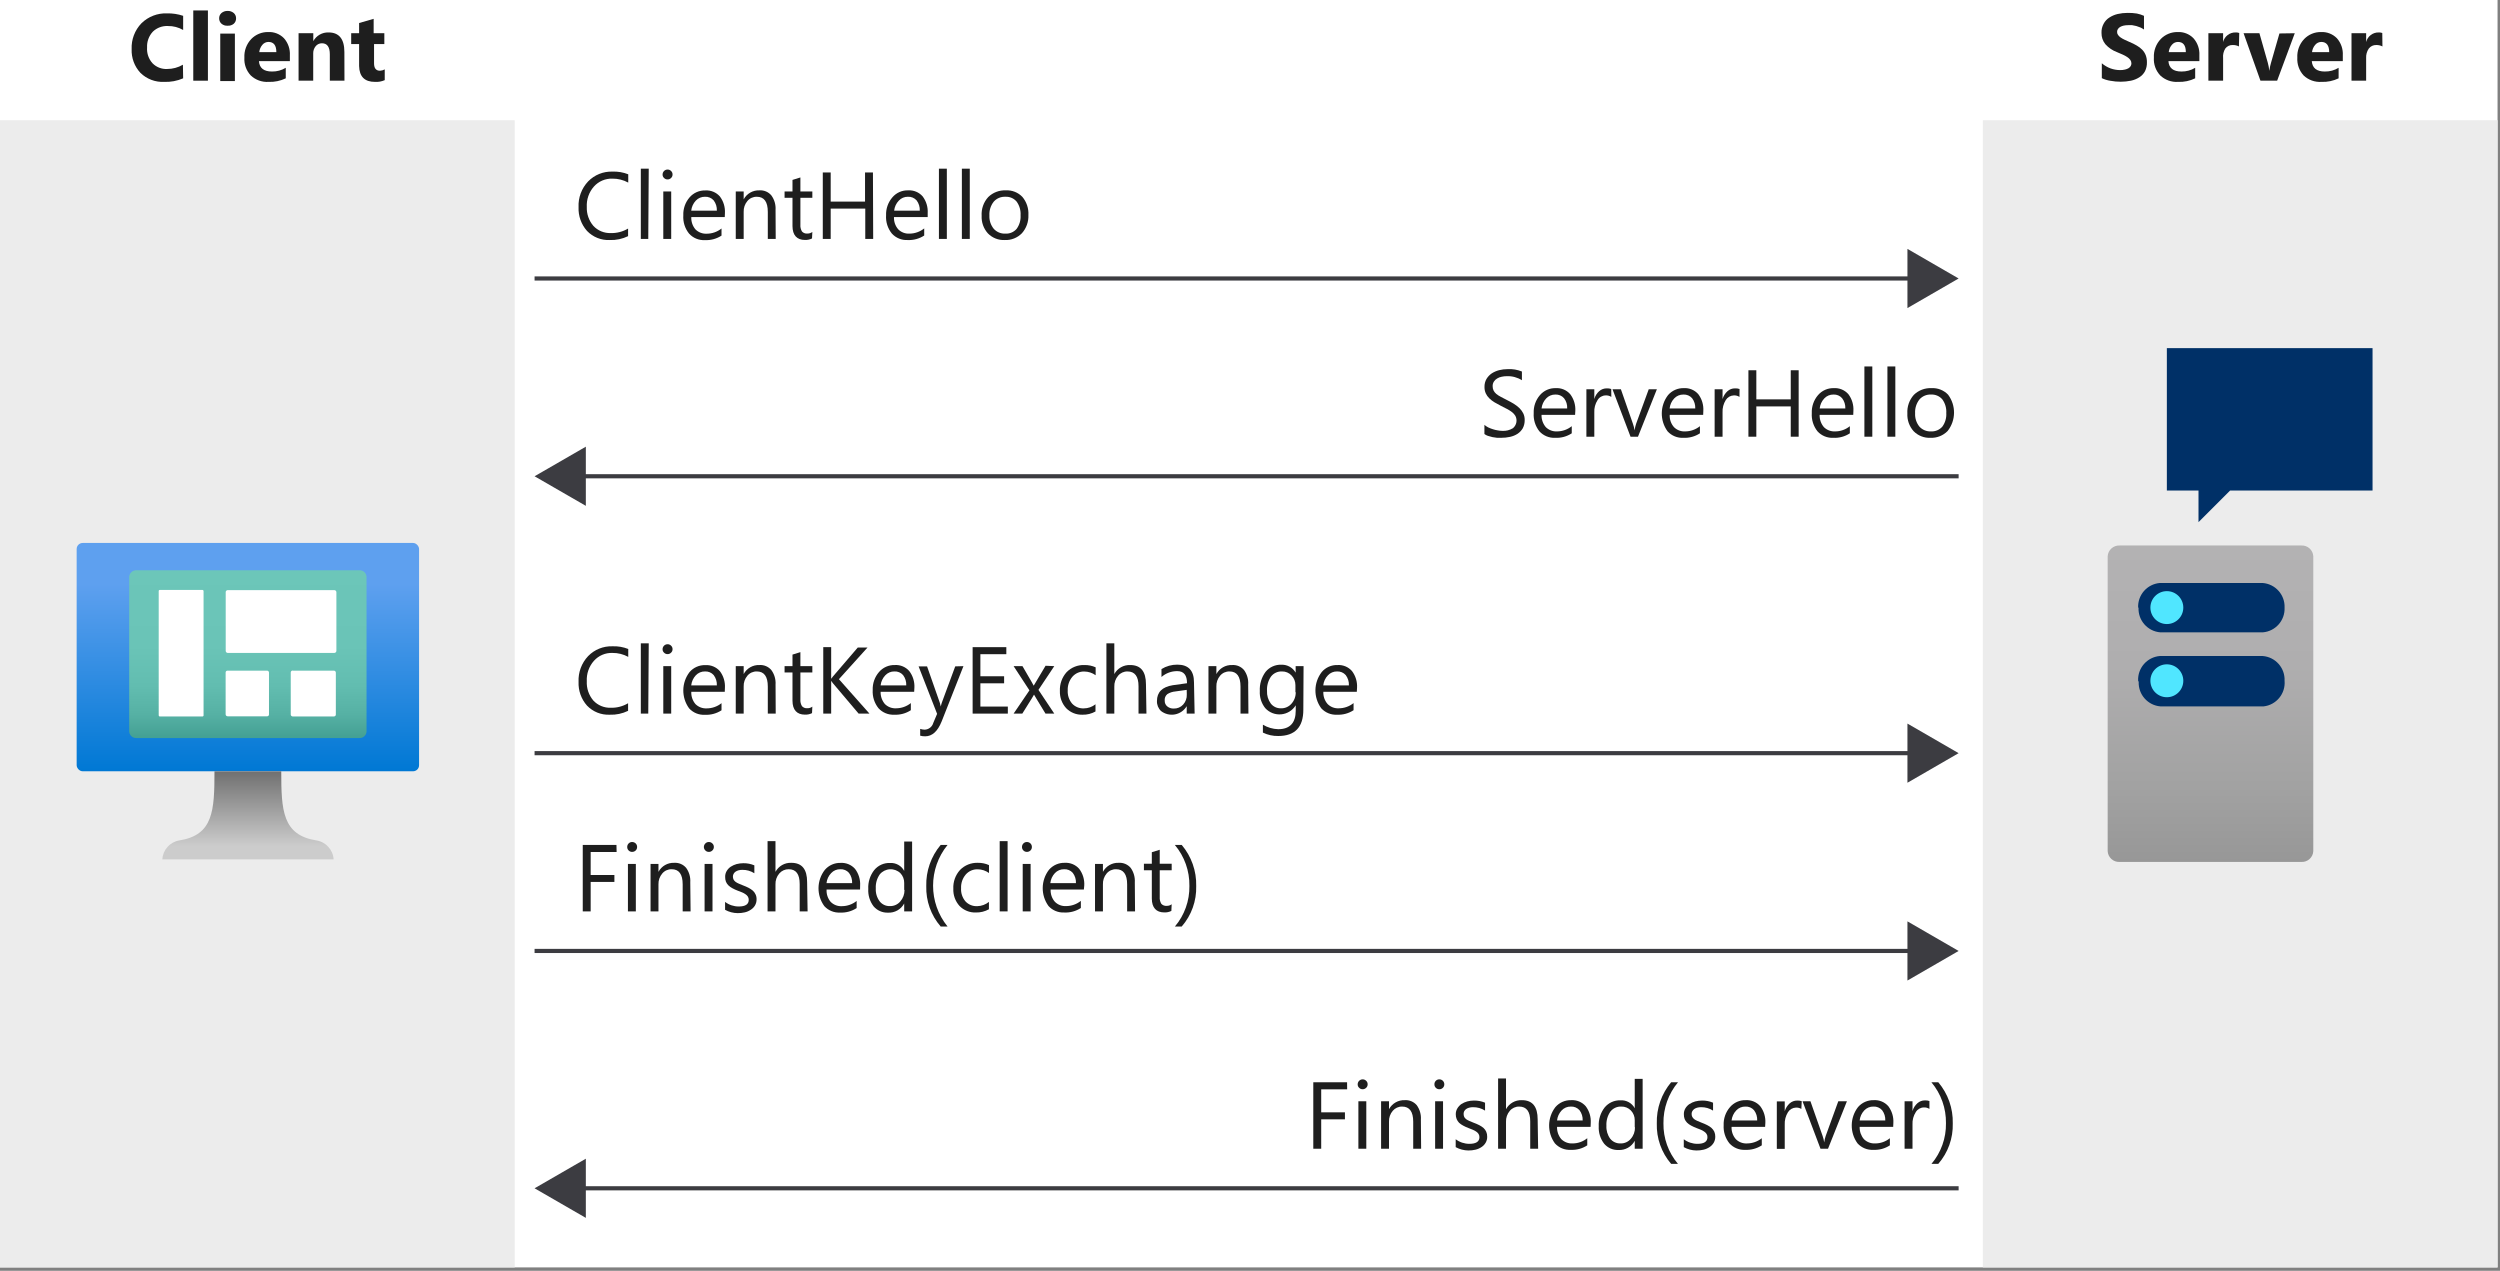<?xml version="1.0" encoding="UTF-8"?>
<svg width="600px" height="305px" viewBox="0 0 600 305" version="1.1" xmlns="http://www.w3.org/2000/svg" xmlns:xlink="http://www.w3.org/1999/xlink">
    <rect x="0" y="0" width="600" height="305" fill="#808080" stroke="none"/>
    <!-- Generator: Sketch 51.2 (57519) - http://www.bohemiancoding.com/sketch -->
    <title>3-tls-ssl</title>
    <desc>Created with Sketch.</desc>
    <defs>
        <linearGradient x1="50.058%" y1="0.002%" x2="50.058%" y2="99.997%" id="linearGradient-1">
            <stop stop-color="#B3B2B3" offset="0%"></stop>
            <stop stop-color="#AFAEAF" offset="38%"></stop>
            <stop stop-color="#A2A2A2" offset="76%"></stop>
            <stop stop-color="#979797" offset="100%"></stop>
        </linearGradient>
        <linearGradient x1="50%" y1="100%" x2="50%" y2="0%" id="linearGradient-2">
            <stop stop-color="#0078D4" offset="0%"></stop>
            <stop stop-color="#5EA0EF" offset="82%"></stop>
        </linearGradient>
        <linearGradient x1="49.977%" y1="100%" x2="49.977%" y2="-0.09%" id="linearGradient-3">
            <stop stop-color="#CCCCCC" offset="15%"></stop>
            <stop stop-color="#707070" offset="100%"></stop>
        </linearGradient>
        <linearGradient x1="50%" y1="-14.989%" x2="50%" y2="115.93%" id="linearGradient-4">
            <stop stop-color="#6CC6B9" offset="9%"></stop>
            <stop stop-color="#6AC4B7" offset="46%"></stop>
            <stop stop-color="#62BDB0" offset="64%"></stop>
            <stop stop-color="#56B1A4" offset="77%"></stop>
            <stop stop-color="#439F93" offset="88%"></stop>
            <stop stop-color="#2C897D" offset="98%"></stop>
            <stop stop-color="#258277" offset="100%"></stop>
        </linearGradient>
    </defs>
    <g id="Page-1" stroke="none" stroke-width="1" fill="none" fill-rule="evenodd">
        <g id="3-tls-ssl">
            <g id="Shapes">
                <rect id="Rectangle-path" fill="#FFFFFF" fill-rule="nonzero" x="0" y="0" width="599.411" height="304.177"></rect>
                <g id="Group" transform="translate(127.215, 58.861)">
                    <path d="M1.082,7.975 L332.639,7.975" id="Shape" stroke="#3C3C41"></path>
                    <polygon id="Shape" fill="#3C3C41" fill-rule="nonzero" points="330.57 15.076 342.854 7.975 330.57 0.873"></polygon>
                </g>
                <g id="Group" transform="translate(127.215, 172.785)">
                    <path d="M1.082,7.975 L332.639,7.975" id="Shape" stroke="#3C3C41"></path>
                    <polygon id="Shape" fill="#3C3C41" fill-rule="nonzero" points="330.57 15.076 342.854 7.975 330.57 0.873"></polygon>
                </g>
                <g id="Group" transform="translate(127.215, 220.253)">
                    <path d="M1.082,7.975 L332.639,7.975" id="Shape" stroke="#3C3C41"></path>
                    <polygon id="Shape" fill="#3C3C41" fill-rule="nonzero" points="330.57 15.076 342.854 7.975 330.57 0.873"></polygon>
                </g>
                <g id="Group" transform="translate(127.215, 106.329)">
                    <path d="M11.316,7.975 L342.854,7.975" id="Shape" stroke="#3C3C41"></path>
                    <polygon id="Shape" fill="#3C3C41" fill-rule="nonzero" points="13.386 15.076 1.082 7.975 13.386 0.873"></polygon>
                </g>
                <g id="Group" transform="translate(127.215, 277.215)">
                    <path d="M11.316,7.975 L342.854,7.975" id="Shape" stroke="#3C3C41"></path>
                    <polygon id="Shape" fill="#3C3C41" fill-rule="nonzero" points="13.386 15.076 1.082 7.975 13.386 0.873"></polygon>
                </g>
                <g id="Group" transform="translate(0, 28.481)" fill-rule="nonzero">
                    <rect id="Rectangle-path" fill="#FFFFFF" x="0" y="0.38" width="123.532" height="275.316"></rect>
                    <rect id="Rectangle-path" fill="#3C3C41" opacity="0.1" x="0" y="0.38" width="123.532" height="275.316"></rect>
                </g>
                <g id="Group" transform="translate(474.684, 28.481)" fill-rule="nonzero">
                    <rect id="Rectangle-path" fill="#FFFFFF" x="1.196" y="0.38" width="123.532" height="275.316"></rect>
                    <rect id="Rectangle-path" fill="#3C3C41" opacity="0.1" x="1.196" y="0.38" width="123.532" height="275.316"></rect>
                </g>
                <g id="Group" transform="translate(505.063, 83.544)" fill-rule="nonzero">
                    <g transform="translate(0, 45.57)">
                        <path d="M50.127,75.171 C50.045,76.659 48.787,77.807 47.297,77.753 L3.627,77.753 C2.13,77.818 0.86,76.666 0.778,75.171 L0.778,4.386 C0.87,2.895 2.134,1.749 3.627,1.804 L47.297,1.804 C48.787,1.75 50.045,2.898 50.127,4.386 L50.127,75.171 Z" id="Shape" fill="url(#linearGradient-1)"></path>
                        <path d="M8.089,34.272 C7.945,31.215 10.242,28.591 13.291,28.329 L37.975,28.329 C41.046,28.562 43.376,31.195 43.234,34.272 C43.5,37.361 41.247,40.094 38.165,40.424 L13.481,40.424 C10.425,40.191 8.1,37.582 8.222,34.519 L8.089,34.272 Z" id="Shape" fill="#003067"></path>
                        <path d="M8.089,16.709 C7.966,13.666 10.257,11.065 13.291,10.804 L37.975,10.804 C41.031,11.036 43.355,13.646 43.234,16.709 C43.376,19.786 41.046,22.419 37.975,22.652 L13.443,22.652 C10.371,22.419 8.041,19.786 8.184,16.709 L8.089,16.709 Z" id="Shape" fill="#003067"></path>
                        <circle id="Oval" fill="#50E6FF" cx="14.981" cy="16.709" r="3.949"></circle>
                        <circle id="Oval" fill="#50E6FF" cx="14.981" cy="34.272" r="3.949"></circle>
                    </g>
                    <polygon id="Shape" fill="#003067" points="64.348 0 14.981 0 14.981 34.177 22.576 34.177 22.576 41.772 30.171 34.177 64.348 34.177"></polygon>
                </g>
                <g id="Group" transform="translate(17.089, 129.114)" fill-rule="nonzero">
                    <g>
                        <rect id="Rectangle-path" fill="url(#linearGradient-2)" x="1.31" y="1.196" width="82.177" height="54.797" rx="1.45"></rect>
                        <path d="M58.861,72.589 C50.715,71.316 50.411,65.43 50.411,56.013 L34.386,56.013 C34.386,65.506 34.082,71.316 25.937,72.589 C23.682,72.968 21.993,74.862 21.873,77.146 L62.981,77.146 C62.842,74.85 61.131,72.957 58.861,72.589 Z" id="Shape" fill="url(#linearGradient-3)"></path>
                    </g>
                    <g transform="translate(13.291, 7.595)">
                        <path d="M2.373,0.152 L55.88,0.152 C56.771,0.119 57.528,0.8 57.589,1.69 L57.589,38.886 C57.528,39.776 56.771,40.457 55.88,40.424 L2.373,40.424 C1.471,40.468 0.697,39.787 0.627,38.886 L0.627,1.747 C0.668,0.831 1.439,0.12 2.354,0.152 L2.373,0.152 Z" id="Shape" fill="url(#linearGradient-4)"></path>
                        <path d="M24.285,4.918 L49.842,4.918 C50.111,4.917 50.335,5.124 50.354,5.392 L50.354,19.519 C50.335,19.787 50.111,19.994 49.842,19.994 L24.285,19.994 C24.019,19.994 23.801,19.784 23.791,19.519 L23.791,5.354 C23.82,5.104 24.033,4.916 24.285,4.918 Z" id="bd0aa3dd-0b00-4321-a08d-35d4016600a8" fill="#FFFFFF"></path>
                        <rect id="bda038fc-05f8-4c73-8191-dcc998cc8c65" fill="#FFFFFF" x="7.709" y="4.88" width="10.766" height="30.361" rx="0.25"></rect>
                        <path d="M39.873,24.247 L49.747,24.247 C50.009,24.247 50.222,24.459 50.222,24.722 L50.222,34.804 C50.217,34.925 50.164,35.039 50.075,35.121 C49.986,35.203 49.868,35.246 49.747,35.241 L39.873,35.241 C39.625,35.241 39.419,35.051 39.399,34.804 L39.399,24.684 C39.399,24.421 39.611,24.209 39.873,24.209 L39.873,24.247 Z" id="f698805f-4654-42cb-b2bf-38f0a925cdbf" fill="#FFFFFF"></path>
                        <path d="M24.133,24.247 L33.759,24.247 C33.985,24.274 34.161,24.457 34.177,24.684 L34.177,34.766 C34.177,34.882 34.131,34.993 34.049,35.075 C33.967,35.157 33.856,35.203 33.741,35.203 L24.247,35.203 C23.985,35.203 23.772,34.99 23.772,34.728 L23.772,24.684 C23.776,24.472 23.926,24.291 24.133,24.247 Z" id="f83fd769-9efd-4d02-bd0d-a012d7e875a2" fill="#FFFFFF"></path>
                    </g>
                </g>
            </g>
            <g id="Text" transform="translate(30.38, 1.899)" fill="#1E1E1E" fill-rule="nonzero">
                <g id="Group" transform="translate(108.228, 37.975)">
                    <path d="M12.133,16.804 C10.763,17.471 9.25,17.79 7.728,17.734 C5.681,17.826 3.695,17.03 2.278,15.551 C0.888,13.987 0.16,11.945 0.247,9.854 C0.141,7.565 0.971,5.331 2.544,3.665 C4.07,2.095 6.186,1.241 8.373,1.31 C9.67,1.259 10.964,1.479 12.171,1.956 L12.171,3.949 C11.008,3.311 9.7,2.984 8.373,3 C6.684,2.942 5.056,3.638 3.93,4.899 C2.743,6.246 2.129,8.004 2.222,9.797 C2.161,11.454 2.723,13.073 3.797,14.335 C4.874,15.489 6.398,16.119 7.975,16.063 C9.435,16.104 10.877,15.729 12.133,14.981 L12.133,16.804 Z" id="Shape"></path>
                    <polygon id="Shape" points="16.975 17.468 15.19 17.468 15.19 0.608 17.089 0.608"></polygon>
                    <path d="M21.608,3.19 C21.294,3.198 20.99,3.074 20.772,2.848 C20.533,2.638 20.4,2.331 20.411,2.013 C20.411,1.352 20.947,0.816 21.608,0.816 C21.921,0.81 22.223,0.934 22.443,1.158 C22.683,1.376 22.815,1.689 22.804,2.013 C22.81,2.33 22.678,2.635 22.443,2.848 C22.223,3.072 21.921,3.196 21.608,3.19 Z M22.481,17.468 L20.582,17.468 L20.582,6.076 L22.481,6.076 L22.481,17.468 Z" id="Shape"></path>
                    <path d="M35.335,12.228 L27.304,12.228 C27.249,13.307 27.609,14.367 28.31,15.19 C29.025,15.896 30.003,16.268 31.006,16.215 C32.298,16.212 33.55,15.77 34.557,14.962 L34.557,16.671 C33.375,17.443 31.98,17.821 30.57,17.753 C29.134,17.834 27.738,17.262 26.772,16.196 C25.777,14.967 25.282,13.407 25.386,11.829 C25.318,10.248 25.854,8.7 26.886,7.5 C27.835,6.399 29.231,5.785 30.684,5.829 C32.002,5.75 33.284,6.282 34.158,7.272 C35.031,8.426 35.462,9.854 35.373,11.297 L35.335,12.228 Z M33.437,10.69 C33.48,9.804 33.211,8.93 32.677,8.222 C32.151,7.627 31.382,7.305 30.589,7.348 C29.755,7.33 28.954,7.669 28.386,8.278 C27.765,8.94 27.378,9.787 27.285,10.69 L33.437,10.69 Z" id="Shape"></path>
                    <path d="M47.563,17.468 L45.665,17.468 L45.665,10.975 C45.665,8.563 44.791,7.348 43.025,7.348 C42.155,7.327 41.323,7.704 40.766,8.373 C40.154,9.099 39.835,10.027 39.873,10.975 L39.873,17.468 L37.975,17.468 L37.975,6.076 L39.873,6.076 L39.873,7.975 C40.617,6.583 42.094,5.741 43.671,5.81 C44.759,5.74 45.816,6.191 46.519,7.025 C47.252,8.03 47.608,9.26 47.525,10.5 L47.563,17.468 Z" id="Shape"></path>
                    <path d="M56.278,17.354 C55.749,17.619 55.161,17.743 54.57,17.715 C52.671,17.715 51.589,16.595 51.589,14.373 L51.589,7.595 L49.69,7.595 L49.69,6.076 L51.589,6.076 L51.589,3.304 L53.487,2.715 L53.487,6.076 L56.354,6.076 L56.354,7.595 L53.487,7.595 L53.487,14.051 C53.441,14.621 53.574,15.192 53.867,15.684 C54.195,16.043 54.674,16.226 55.158,16.177 C55.588,16.19 56.01,16.056 56.354,15.797 L56.278,17.354 Z" id="Shape"></path>
                    <polygon id="Shape" points="70.956 17.468 69.057 17.468 69.057 10.196 60.759 10.196 60.759 17.468 58.861 17.468 58.861 1.519 60.759 1.519 60.759 8.506 69 8.506 69 1.519 70.899 1.519"></polygon>
                    <path d="M84.038,12.228 L75.949,12.228 C75.897,13.305 76.264,14.36 76.975,15.171 C77.681,15.878 78.654,16.251 79.652,16.196 C80.943,16.193 82.195,15.751 83.203,14.943 L83.203,16.652 C82.026,17.421 80.638,17.8 79.234,17.734 C77.799,17.812 76.404,17.24 75.437,16.177 C74.442,14.948 73.947,13.388 74.051,11.81 C73.99,10.227 74.533,8.679 75.57,7.481 C76.514,6.373 77.913,5.758 79.367,5.81 C80.68,5.734 81.954,6.266 82.823,7.253 C83.696,8.407 84.127,9.835 84.038,11.278 L84.038,12.228 Z M82.139,10.69 C82.182,9.804 81.914,8.93 81.38,8.222 C80.853,7.627 80.084,7.305 79.291,7.348 C78.464,7.331 77.668,7.67 77.108,8.278 C76.473,8.933 76.078,9.783 75.987,10.69 L82.139,10.69 Z" id="Shape"></path>
                    <polygon id="Shape" points="88.633 17.468 86.734 17.468 86.734 0.608 88.633 0.608"></polygon>
                    <polygon id="Shape" points="94.139 17.468 92.241 17.468 92.241 0.608 94.139 0.608"></polygon>
                    <path d="M102.532,17.734 C101.017,17.806 99.545,17.225 98.487,16.139 C97.447,14.982 96.908,13.459 96.987,11.905 C96.885,10.26 97.454,8.643 98.563,7.424 C99.691,6.324 101.224,5.739 102.797,5.81 C104.287,5.731 105.737,6.307 106.766,7.386 C107.782,8.599 108.298,10.154 108.209,11.734 C108.277,13.337 107.719,14.903 106.652,16.101 C105.575,17.209 104.075,17.803 102.532,17.734 Z M102.665,7.348 C101.6,7.301 100.573,7.741 99.873,8.544 C99.143,9.485 98.778,10.659 98.848,11.848 C98.789,13.004 99.161,14.141 99.892,15.038 C100.596,15.82 101.614,16.245 102.665,16.196 C103.698,16.26 104.702,15.839 105.38,15.057 C106.069,14.113 106.405,12.957 106.329,11.791 C106.404,10.619 106.068,9.458 105.38,8.506 C104.725,7.734 103.752,7.307 102.741,7.348 L102.665,7.348 Z" id="Shape"></path>
                </g>
                <g id="Group" transform="translate(108.228, 151.899)">
                    <path d="M12.133,16.804 C10.763,17.471 9.25,17.79 7.728,17.734 C5.681,17.826 3.695,17.03 2.278,15.551 C0.888,13.987 0.16,11.945 0.247,9.854 C0.141,7.565 0.971,5.331 2.544,3.665 C4.07,2.095 6.186,1.241 8.373,1.31 C9.67,1.259 10.964,1.479 12.171,1.956 L12.171,3.854 C11.008,3.216 9.7,2.889 8.373,2.905 C6.684,2.847 5.056,3.543 3.93,4.804 C2.743,6.151 2.129,7.909 2.222,9.703 C2.136,11.391 2.7,13.049 3.797,14.335 C4.874,15.489 6.398,16.119 7.975,16.063 C9.435,16.104 10.877,15.729 12.133,14.981 L12.133,16.804 Z" id="Shape"></path>
                    <polygon id="Shape" points="16.975 17.468 15.19 17.468 15.19 0.608 17.089 0.608"></polygon>
                    <path d="M21.608,3.19 C21.294,3.198 20.99,3.074 20.772,2.848 C20.533,2.638 20.4,2.331 20.411,2.013 C20.411,1.352 20.947,0.816 21.608,0.816 C21.921,0.81 22.223,0.934 22.443,1.158 C22.683,1.376 22.815,1.689 22.804,2.013 C22.81,2.33 22.678,2.635 22.443,2.848 C22.223,3.072 21.921,3.196 21.608,3.19 Z M22.481,17.468 L20.582,17.468 L20.582,6.076 L22.481,6.076 L22.481,17.468 Z" id="Shape"></path>
                    <path d="M35.335,12.228 L27.304,12.228 C27.249,13.307 27.609,14.367 28.31,15.19 C29.025,15.896 30.003,16.268 31.006,16.215 C32.298,16.212 33.55,15.77 34.557,14.962 L34.557,16.671 C33.375,17.443 31.98,17.821 30.57,17.753 C29.134,17.834 27.738,17.262 26.772,16.196 C24.882,13.592 24.928,10.054 26.886,7.5 C27.835,6.399 29.231,5.785 30.684,5.829 C32.002,5.75 33.284,6.282 34.158,7.272 C35.031,8.426 35.462,9.854 35.373,11.297 L35.335,12.228 Z M33.437,10.69 C33.48,9.804 33.211,8.93 32.677,8.222 C32.151,7.627 31.382,7.305 30.589,7.348 C29.755,7.33 28.954,7.669 28.386,8.278 C27.765,8.94 27.378,9.787 27.285,10.69 L33.437,10.69 Z" id="Shape"></path>
                    <path d="M47.563,17.468 L45.665,17.468 L45.665,10.975 C45.665,8.563 44.791,7.348 43.025,7.348 C42.155,7.327 41.323,7.704 40.766,8.373 C40.154,9.099 39.835,10.027 39.873,10.975 L39.873,17.468 L37.975,17.468 L37.975,6.076 L39.873,6.076 L39.873,7.975 C40.617,6.583 42.094,5.741 43.671,5.81 C44.759,5.74 45.816,6.191 46.519,7.025 C47.252,8.03 47.608,9.26 47.525,10.5 L47.563,17.468 Z" id="Shape"></path>
                    <path d="M56.278,17.354 C55.749,17.619 55.161,17.743 54.57,17.715 C52.671,17.715 51.589,16.595 51.589,14.373 L51.589,7.595 L49.69,7.595 L49.69,6.076 L51.589,6.076 L51.589,3.304 L53.487,2.715 L53.487,6.076 L56.354,6.076 L56.354,7.595 L53.487,7.595 L53.487,14.051 C53.441,14.621 53.574,15.192 53.867,15.684 C54.195,16.043 54.674,16.226 55.158,16.177 C55.588,16.19 56.01,16.056 56.354,15.797 L56.278,17.354 Z" id="Shape"></path>
                    <path d="M70.063,17.468 L67.462,17.468 L61.291,10.177 C61.136,9.999 60.997,9.809 60.873,9.608 L60.873,17.468 L58.975,17.468 L58.975,1.519 L60.873,1.519 L60.873,9.114 C60.997,8.919 61.137,8.735 61.291,8.563 L67.253,1.614 L69.589,1.614 L62.734,9.209 L70.063,17.468 Z" id="Shape"></path>
                    <path d="M80.791,12.228 L72.741,12.228 C72.705,13.302 73.071,14.351 73.766,15.171 C74.479,15.879 75.459,16.251 76.462,16.196 C77.747,16.189 78.991,15.747 79.994,14.943 L79.994,16.652 C78.819,17.423 77.429,17.802 76.025,17.734 C74.59,17.809 73.197,17.238 72.228,16.177 C71.241,14.943 70.747,13.387 70.842,11.81 C70.781,10.227 71.324,8.679 72.361,7.481 C73.31,6.38 74.705,5.766 76.158,5.81 C77.471,5.731 78.747,6.264 79.614,7.253 C80.492,8.405 80.93,9.833 80.848,11.278 L80.791,12.228 Z M78.892,10.69 C78.935,9.804 78.667,8.93 78.133,8.222 C77.608,7.624 76.838,7.302 76.044,7.348 C75.217,7.331 74.422,7.67 73.861,8.278 C73.233,8.938 72.84,9.785 72.741,10.69 L78.892,10.69 Z" id="Shape"></path>
                    <path d="M92.62,6.076 L87.38,19.367 C86.43,21.722 85.12,22.918 83.43,22.918 C83.026,22.924 82.624,22.873 82.234,22.766 L82.234,21.133 C82.582,21.254 82.948,21.318 83.316,21.323 C84.29,21.291 85.129,20.629 85.386,19.69 L86.297,17.525 L81.854,6.133 L83.886,6.133 L86.962,14.905 C86.962,15.019 87.076,15.304 87.19,15.778 C87.19,15.589 87.304,15.304 87.399,14.924 L90.646,6.133 L92.62,6.076 Z" id="Shape"></path>
                    <polygon id="Shape" points="103.272 17.468 94.823 17.468 94.823 1.519 102.911 1.519 102.911 3.209 96.684 3.209 96.684 8.506 102.38 8.506 102.38 10.196 96.684 10.196 96.684 15.778 103.272 15.778"></polygon>
                    <path d="M114.418,6.076 L110.62,11.772 L114.418,17.468 L112.31,17.468 L110.07,13.785 L109.557,12.911 L109.044,13.785 L106.747,17.468 L104.658,17.468 L108.456,11.886 L104.658,6.076 L106.785,6.076 L108.987,9.873 C109.158,10.158 109.31,10.462 109.481,10.766 L112.329,5.981 L114.418,6.076 Z" id="Shape"></path>
                    <path d="M124.31,16.956 C123.362,17.492 122.286,17.761 121.196,17.734 C119.722,17.788 118.295,17.215 117.266,16.158 C116.247,15.033 115.708,13.555 115.766,12.038 C115.693,10.379 116.272,8.757 117.38,7.519 C118.509,6.364 120.076,5.743 121.69,5.81 C122.606,5.795 123.513,5.983 124.348,6.361 L124.348,8.259 C123.557,7.689 122.608,7.377 121.633,7.367 C120.537,7.333 119.485,7.793 118.766,8.62 C117.991,9.535 117.591,10.708 117.646,11.905 C117.577,13.051 117.951,14.179 118.69,15.057 C119.416,15.841 120.451,16.265 121.519,16.215 C122.534,16.209 123.517,15.861 124.31,15.228 L124.31,16.956 Z" id="Shape"></path>
                    <path d="M136.538,17.468 L134.639,17.468 L134.639,10.899 C134.639,8.525 133.747,7.348 131.981,7.348 C131.118,7.335 130.295,7.712 129.741,8.373 C129.113,9.106 128.787,10.049 128.829,11.013 L128.829,17.468 L126.93,17.468 L126.93,0.608 L128.829,0.608 L128.829,7.975 C129.58,6.589 131.052,5.75 132.627,5.81 C135.19,5.81 136.424,7.367 136.424,10.443 L136.538,17.468 Z" id="Shape"></path>
                    <path d="M148.101,17.468 L146.203,17.468 L146.203,15.684 C145.59,16.718 144.561,17.438 143.379,17.66 C142.198,17.882 140.978,17.583 140.032,16.842 C139.38,16.22 139.027,15.349 139.063,14.449 C139.063,12.323 140.316,11.07 142.861,10.652 L146.278,10.177 C146.278,8.241 145.5,7.272 143.943,7.272 C142.548,7.26 141.197,7.76 140.146,8.677 L140.146,6.778 C141.286,6.075 142.602,5.706 143.943,5.715 C146.62,5.715 147.949,7.139 147.949,9.968 L148.101,17.468 Z M146.203,11.772 L143.468,12.152 C142.795,12.208 142.144,12.422 141.57,12.778 C141.092,13.162 140.848,13.766 140.924,14.373 C140.904,14.889 141.121,15.386 141.513,15.722 C141.957,16.096 142.528,16.286 143.108,16.253 C143.957,16.28 144.776,15.933 145.348,15.304 C145.947,14.647 146.261,13.78 146.222,12.892 L146.203,11.772 Z" id="Shape"></path>
                    <path d="M161.013,17.468 L159.114,17.468 L159.114,10.975 C159.114,8.563 158.241,7.348 156.475,7.348 C155.604,7.327 154.772,7.704 154.215,8.373 C153.603,9.099 153.285,10.027 153.323,10.975 L153.323,17.468 L151.424,17.468 L151.424,6.076 L153.323,6.076 L153.323,7.975 C154.067,6.583 155.543,5.741 157.12,5.81 C158.209,5.74 159.266,6.191 159.968,7.025 C160.694,8.032 161.044,9.262 160.956,10.5 L161.013,17.468 Z" id="Shape"></path>
                    <path d="M174.19,16.557 C174.19,20.734 172.177,22.842 168.171,22.842 C166.896,22.865 165.633,22.585 164.487,22.025 L164.487,20.127 C165.595,20.798 166.857,21.171 168.152,21.209 C170.962,21.209 172.367,19.709 172.367,16.728 L172.367,15.475 C171.608,16.708 170.311,17.511 168.869,17.642 C167.426,17.773 166.007,17.216 165.038,16.139 C164.122,14.983 163.662,13.53 163.747,12.057 C163.659,10.405 164.149,8.773 165.133,7.443 C166.061,6.309 167.467,5.677 168.93,5.734 C170.333,5.687 171.647,6.417 172.348,7.633 L172.348,6.076 L174.247,6.076 L174.19,16.557 Z M172.291,12.323 L172.291,10.633 C172.298,9.768 171.964,8.936 171.361,8.316 C170.776,7.681 169.946,7.328 169.082,7.348 C168.047,7.297 167.053,7.759 166.424,8.582 C165.737,9.591 165.403,10.8 165.475,12.019 C165.418,13.107 165.74,14.18 166.386,15.057 C166.97,15.801 167.872,16.223 168.816,16.196 C169.771,16.227 170.69,15.83 171.323,15.114 C172.015,14.351 172.389,13.353 172.367,12.323 L172.291,12.323 Z" id="Shape"></path>
                    <path d="M187.025,12.228 L178.994,12.228 C178.941,13.305 179.309,14.36 180.019,15.171 C180.725,15.878 181.699,16.251 182.696,16.196 C183.988,16.193 185.24,15.751 186.247,14.943 L186.247,16.652 C185.071,17.421 183.682,17.8 182.278,17.734 C180.843,17.812 179.449,17.24 178.481,16.177 C176.583,13.572 176.638,10.027 178.614,7.481 C179.558,6.373 180.957,5.758 182.411,5.81 C183.724,5.734 184.999,6.266 185.867,7.253 C186.74,8.407 187.171,9.835 187.082,11.278 L187.025,12.228 Z M185.127,10.69 C185.17,9.804 184.901,8.93 184.367,8.222 C183.841,7.627 183.072,7.305 182.278,7.348 C181.451,7.331 180.656,7.67 180.095,8.278 C179.46,8.933 179.066,9.783 178.975,10.69 L185.127,10.69 Z" id="Shape"></path>
                </g>
                <g id="Group" transform="translate(108.228, 199.367)">
                    <polygon id="Shape" points="9.38 3.209 3.152 3.209 3.152 8.734 8.848 8.734 8.848 10.405 3.152 10.405 3.152 17.468 1.253 17.468 1.253 1.519 9.342 1.519"></polygon>
                    <path d="M13.101,3.19 C12.788,3.196 12.485,3.072 12.266,2.848 C12.04,2.63 11.916,2.327 11.924,2.013 C11.915,1.693 12.039,1.384 12.266,1.158 C12.485,0.934 12.788,0.81 13.101,0.816 C13.42,0.814 13.727,0.937 13.956,1.158 C14.183,1.384 14.306,1.693 14.297,2.013 C14.303,2.326 14.18,2.629 13.956,2.848 C13.727,3.07 13.42,3.192 13.101,3.19 Z M13.994,17.468 L12.095,17.468 L12.095,6.076 L13.994,6.076 L13.994,17.468 Z" id="Shape"></path>
                    <path d="M27.133,17.468 L25.234,17.468 L25.234,10.975 C25.234,8.563 24.361,7.348 22.595,7.348 C21.725,7.327 20.892,7.704 20.335,8.373 C19.717,9.096 19.391,10.024 19.424,10.975 L19.424,17.468 L17.525,17.468 L17.525,6.076 L19.424,6.076 L19.424,7.975 C20.168,6.583 21.645,5.741 23.222,5.81 C24.309,5.743 25.365,6.194 26.07,7.025 C26.796,8.032 27.145,9.262 27.057,10.5 L27.133,17.468 Z" id="Shape"></path>
                    <path d="M31.519,3.19 C31.205,3.198 30.902,3.074 30.684,2.848 C30.452,2.632 30.322,2.329 30.323,2.013 C30.321,1.69 30.451,1.382 30.684,1.158 C30.902,0.932 31.205,0.808 31.519,0.816 C31.833,0.81 32.135,0.934 32.354,1.158 C32.595,1.376 32.727,1.689 32.715,2.013 C32.721,2.33 32.589,2.635 32.354,2.848 C32.135,3.072 31.833,3.196 31.519,3.19 Z M32.392,17.468 L30.494,17.468 L30.494,6.076 L32.392,6.076 L32.392,17.468 Z" id="Shape"></path>
                    <path d="M35.411,17.089 L35.411,15.19 C36.354,15.911 37.509,16.298 38.696,16.291 C40.291,16.291 41.089,15.759 41.089,14.696 C41.094,14.422 41.022,14.152 40.88,13.918 C40.736,13.698 40.549,13.511 40.329,13.367 C40.075,13.185 39.801,13.032 39.513,12.911 L38.487,12.513 C38.03,12.343 37.586,12.14 37.158,11.905 C36.812,11.722 36.492,11.492 36.209,11.222 C35.956,10.973 35.755,10.676 35.62,10.348 C35.482,9.978 35.417,9.585 35.43,9.19 C35.416,8.697 35.541,8.21 35.791,7.785 C36.038,7.367 36.375,7.01 36.778,6.741 C37.207,6.464 37.674,6.253 38.165,6.114 C38.698,5.977 39.247,5.907 39.797,5.905 C40.703,5.892 41.602,6.066 42.437,6.418 L42.437,8.316 C41.578,7.763 40.573,7.478 39.551,7.5 C39.237,7.496 38.924,7.534 38.62,7.614 C38.37,7.683 38.133,7.792 37.918,7.937 C37.727,8.068 37.571,8.244 37.462,8.449 C37.349,8.645 37.29,8.868 37.291,9.095 C37.283,9.358 37.342,9.62 37.462,9.854 C37.582,10.062 37.744,10.243 37.937,10.386 C38.174,10.552 38.429,10.692 38.696,10.804 L39.703,11.222 C40.163,11.392 40.613,11.589 41.051,11.81 C41.418,11.998 41.762,12.227 42.076,12.494 C42.351,12.743 42.571,13.047 42.722,13.386 C42.9,13.759 42.984,14.169 42.968,14.582 C42.976,15.095 42.844,15.6 42.589,16.044 C42.339,16.461 41.994,16.813 41.582,17.07 C41.151,17.365 40.668,17.578 40.158,17.696 C39.598,17.827 39.025,17.891 38.449,17.886 C37.386,17.879 36.341,17.605 35.411,17.089 Z" id="Shape"></path>
                    <path d="M55.215,17.468 L53.316,17.468 L53.316,10.899 C53.316,8.525 52.443,7.348 50.677,7.348 C49.809,7.335 48.98,7.711 48.418,8.373 C47.79,9.106 47.464,10.049 47.506,11.013 L47.506,17.468 L45.608,17.468 L45.608,0.608 L47.506,0.608 L47.506,7.975 C48.254,6.586 49.728,5.745 51.304,5.81 C53.886,5.81 55.101,7.367 55.101,10.443 L55.215,17.468 Z" id="Shape"></path>
                    <path d="M67.804,12.228 L59.772,12.228 C59.704,13.306 60.058,14.368 60.759,15.19 C61.47,15.902 62.452,16.275 63.456,16.215 C64.741,16.208 65.985,15.766 66.987,14.962 L66.987,16.671 C65.811,17.44 64.423,17.819 63.019,17.753 C61.584,17.831 60.189,17.259 59.222,16.196 C57.324,13.591 57.378,10.046 59.354,7.5 C60.302,6.397 61.698,5.783 63.152,5.829 C64.464,5.753 65.739,6.285 66.608,7.272 C67.48,8.426 67.911,9.854 67.823,11.297 L67.804,12.228 Z M65.905,10.69 C65.948,9.804 65.679,8.93 65.146,8.222 C64.621,7.624 63.85,7.302 63.057,7.348 C62.229,7.331 61.434,7.67 60.873,8.278 C60.239,8.933 59.844,9.783 59.753,10.69 L65.905,10.69 Z" id="Shape"></path>
                    <path d="M80.297,17.468 L78.399,17.468 L78.399,15.57 C77.634,17.001 76.108,17.86 74.487,17.772 C73.17,17.815 71.905,17.256 71.051,16.253 C70.142,15.057 69.691,13.575 69.778,12.076 C69.694,10.447 70.2,8.843 71.203,7.557 C72.13,6.423 73.536,5.791 75,5.848 C76.407,5.763 77.734,6.504 78.399,7.747 L78.399,0.703 L80.297,0.703 L80.297,17.468 Z M78.399,12.323 L78.399,10.633 C78.416,9.765 78.088,8.925 77.487,8.297 C76.812,7.647 75.897,7.307 74.961,7.357 C74.025,7.407 73.152,7.844 72.551,8.563 C71.855,9.548 71.514,10.739 71.582,11.943 C71.515,13.058 71.844,14.162 72.513,15.057 C73.1,15.806 74.01,16.229 74.962,16.196 C75.916,16.227 76.831,15.822 77.449,15.095 C78.124,14.33 78.489,13.342 78.475,12.323 L78.399,12.323 Z" id="Shape"></path>
                    <path d="M88.766,21.095 L87.152,21.095 C84.828,18.406 83.595,14.945 83.696,11.392 C83.605,7.79 84.834,4.278 87.152,1.519 L88.804,1.519 C84.174,7.223 84.174,15.391 88.804,21.095 L88.766,21.095 Z" id="Shape"></path>
                    <path d="M98.734,16.956 C97.778,17.49 96.696,17.759 95.601,17.734 C94.127,17.788 92.7,17.215 91.671,16.158 C90.659,15.03 90.127,13.552 90.19,12.038 C90.107,10.377 90.687,8.751 91.804,7.519 C92.929,6.369 94.487,5.748 96.095,5.81 C97.011,5.795 97.919,5.983 98.753,6.361 L98.753,8.259 C97.963,7.687 97.014,7.375 96.038,7.367 C94.942,7.333 93.89,7.793 93.171,8.62 C92.396,9.535 91.996,10.708 92.051,11.905 C91.982,13.051 92.356,14.179 93.095,15.057 C93.821,15.841 94.856,16.265 95.924,16.215 C96.949,16.195 97.937,15.834 98.734,15.19 L98.734,16.956 Z" id="Shape"></path>
                    <polygon id="Shape" points="103.215 17.468 101.316 17.468 101.316 0.608 103.215 0.608"></polygon>
                    <path d="M107.848,3.19 C107.534,3.196 107.232,3.072 107.013,2.848 C106.787,2.63 106.663,2.327 106.671,2.013 C106.662,1.693 106.786,1.384 107.013,1.158 C107.232,0.934 107.534,0.81 107.848,0.816 C108.167,0.814 108.474,0.937 108.703,1.158 C108.93,1.384 109.053,1.693 109.044,2.013 C109.05,2.326 108.927,2.629 108.703,2.848 C108.474,3.07 108.167,3.192 107.848,3.19 Z M108.741,17.468 L106.842,17.468 L106.842,6.076 L108.741,6.076 L108.741,17.468 Z" id="Shape"></path>
                    <path d="M121.519,12.228 L113.544,12.228 C113.492,13.305 113.859,14.36 114.57,15.171 C115.276,15.878 116.249,16.251 117.247,16.196 C118.538,16.193 119.79,15.751 120.797,14.943 L120.797,16.652 C119.621,17.421 118.233,17.8 116.829,17.734 C115.394,17.812 113.999,17.24 113.032,16.177 C111.141,13.573 111.187,10.035 113.146,7.481 C114.097,6.382 115.491,5.769 116.943,5.81 C118.256,5.734 119.53,6.266 120.399,7.253 C121.271,8.407 121.703,9.835 121.614,11.278 L121.519,12.228 Z M119.62,10.69 C119.663,9.804 119.395,8.93 118.861,8.222 C118.334,7.627 117.565,7.305 116.772,7.348 C115.94,7.335 115.14,7.673 114.57,8.278 C113.948,8.94 113.561,9.787 113.468,10.69 L119.62,10.69 Z" id="Shape"></path>
                    <path d="M133.804,17.468 L131.905,17.468 L131.905,10.975 C131.905,8.563 131.013,7.348 129.247,7.348 C128.377,7.327 127.544,7.704 126.987,8.373 C126.375,9.099 126.057,10.027 126.095,10.975 L126.095,17.468 L124.196,17.468 L124.196,6.076 L126.095,6.076 L126.095,7.975 C126.839,6.583 128.316,5.741 129.892,5.81 C130.986,5.74 132.049,6.191 132.759,7.025 C133.477,8.036 133.825,9.263 133.747,10.5 L133.804,17.468 Z" id="Shape"></path>
                    <path d="M142.519,17.354 C141.99,17.621 141.401,17.745 140.81,17.715 C138.911,17.715 137.829,16.595 137.829,14.373 L137.829,7.595 L135.93,7.595 L135.93,6.038 L137.829,6.038 L137.829,3.266 L139.728,2.677 L139.728,6.038 L142.595,6.038 L142.595,7.595 L139.728,7.595 L139.728,14.013 C139.682,14.583 139.814,15.154 140.108,15.646 C140.436,16.005 140.914,16.188 141.399,16.139 C141.829,16.152 142.251,16.018 142.595,15.759 L142.519,17.354 Z" id="Shape"></path>
                    <path d="M145.006,21.095 L143.373,21.095 C145.672,18.375 146.907,14.915 146.848,11.354 C146.905,7.762 145.665,4.27 143.354,1.519 L145.006,1.519 C147.337,4.272 148.574,7.786 148.481,11.392 C148.584,14.948 147.343,18.413 145.006,21.095 Z" id="Shape"></path>
                </g>
                <g id="Group" transform="translate(324.684, 85.443)">
                    <path d="M1.196,16.823 L1.196,14.62 C1.469,14.857 1.768,15.061 2.089,15.228 C2.451,15.401 2.825,15.547 3.209,15.665 C3.592,15.795 3.986,15.89 4.386,15.949 C4.742,16.021 5.105,16.059 5.468,16.063 C6.375,16.123 7.279,15.898 8.051,15.418 C8.917,14.69 9.155,13.453 8.62,12.456 C8.414,12.121 8.151,11.825 7.842,11.582 C7.464,11.297 7.064,11.043 6.646,10.823 L5.165,10.063 L3.608,9.209 C3.152,8.939 2.731,8.613 2.354,8.241 C2.005,7.903 1.722,7.504 1.519,7.063 C1.304,6.573 1.2,6.041 1.215,5.506 C1.198,4.842 1.362,4.186 1.69,3.608 C2.01,3.082 2.437,2.629 2.943,2.278 C3.492,1.924 4.095,1.662 4.728,1.5 C5.392,1.332 6.075,1.249 6.759,1.253 C7.933,1.182 9.108,1.376 10.196,1.823 L10.196,3.911 C9.113,3.229 7.849,2.891 6.57,2.943 C6.155,2.94 5.74,2.985 5.335,3.076 C4.951,3.143 4.583,3.285 4.253,3.494 C3.937,3.674 3.67,3.928 3.475,4.234 C3.263,4.561 3.157,4.946 3.171,5.335 C3.161,5.703 3.239,6.067 3.399,6.399 C3.564,6.712 3.79,6.99 4.063,7.215 C4.406,7.486 4.775,7.721 5.165,7.918 C5.582,8.146 6.076,8.411 6.627,8.677 C7.177,8.943 7.747,9.266 8.259,9.57 C8.743,9.871 9.195,10.221 9.608,10.614 C9.977,10.98 10.285,11.403 10.519,11.867 C10.754,12.359 10.871,12.898 10.861,13.443 C10.881,14.136 10.724,14.822 10.405,15.437 C10.095,15.97 9.666,16.425 9.152,16.766 C8.6,17.119 7.989,17.37 7.348,17.506 C6.637,17.661 5.911,17.738 5.184,17.734 L4.253,17.734 L3.114,17.563 L2.013,17.259 C1.719,17.157 1.444,17.01 1.196,16.823 Z" id="Shape"></path>
                    <path d="M22.956,12.228 L14.905,12.228 C14.87,13.302 15.235,14.351 15.93,15.171 C16.644,15.879 17.623,16.251 18.627,16.196 C19.911,16.189 21.156,15.747 22.158,14.943 L22.158,16.652 C20.983,17.423 19.594,17.802 18.19,17.734 C16.755,17.809 15.362,17.238 14.392,16.177 C13.411,14.942 12.923,13.385 13.025,11.81 C12.957,10.229 13.493,8.681 14.525,7.481 C15.475,6.38 16.87,5.766 18.323,5.81 C19.636,5.731 20.912,6.264 21.778,7.253 C22.656,8.405 23.094,9.833 23.013,11.278 L22.956,12.228 Z M21.057,10.69 C21.115,9.802 20.845,8.923 20.297,8.222 C19.773,7.624 19.002,7.302 18.209,7.348 C17.382,7.336 16.589,7.674 16.025,8.278 C15.398,8.938 15.005,9.785 14.905,10.69 L21.057,10.69 Z" id="Shape"></path>
                    <path d="M31.652,7.918 C31.242,7.649 30.755,7.522 30.266,7.557 C29.486,7.575 28.77,7.99 28.367,8.658 C27.791,9.549 27.511,10.599 27.57,11.658 L27.57,17.468 L25.671,17.468 L25.671,6.076 L27.57,6.076 L27.57,8.43 C27.771,7.697 28.18,7.038 28.747,6.532 C29.246,6.096 29.888,5.859 30.551,5.867 C30.918,5.844 31.286,5.896 31.633,6.019 L31.652,7.918 Z" id="Shape"></path>
                    <path d="M42.589,6.076 L38.051,17.468 L36.266,17.468 L31.937,6.076 L33.949,6.076 L36.835,14.354 C37.022,14.871 37.156,15.406 37.234,15.949 C37.308,15.421 37.428,14.9 37.595,14.392 L40.633,6.076 L42.589,6.076 Z" id="Shape"></path>
                    <path d="M53.696,12.228 L45.665,12.228 C45.612,13.305 45.979,14.36 46.69,15.171 C47.396,15.878 48.369,16.251 49.367,16.196 C50.658,16.193 51.91,15.751 52.918,14.943 L52.918,16.652 C51.742,17.421 50.353,17.8 48.949,17.734 C47.514,17.812 46.12,17.24 45.152,16.177 C43.261,13.573 43.308,10.035 45.266,7.481 C46.217,6.382 47.611,5.769 49.063,5.81 C50.376,5.734 51.651,6.266 52.519,7.253 C53.392,8.407 53.823,9.835 53.734,11.278 L53.696,12.228 Z M51.797,10.69 C51.84,9.804 51.572,8.93 51.038,8.222 C50.512,7.627 49.742,7.305 48.949,7.348 C48.117,7.335 47.318,7.673 46.747,8.278 C46.125,8.94 45.738,9.787 45.646,10.69 L51.797,10.69 Z" id="Shape"></path>
                    <path d="M62.411,7.918 C62.001,7.649 61.514,7.522 61.025,7.557 C60.249,7.585 59.537,7.998 59.127,8.658 C58.566,9.555 58.294,10.602 58.348,11.658 L58.348,17.468 L56.449,17.468 L56.449,6.076 L58.348,6.076 L58.348,8.43 C58.563,7.699 58.978,7.042 59.544,6.532 C60.036,6.096 60.672,5.859 61.329,5.867 C61.703,5.846 62.077,5.897 62.43,6.019 L62.411,7.918 Z" id="Shape"></path>
                    <polygon id="Shape" points="76.614 17.468 74.715 17.468 74.715 10.196 66.456 10.196 66.456 17.468 64.557 17.468 64.557 1.519 66.456 1.519 66.456 8.506 74.715 8.506 74.715 1.519 76.614 1.519"></polygon>
                    <path d="M89.715,12.228 L81.646,12.228 C81.61,13.302 81.976,14.351 82.671,15.171 C83.385,15.877 84.364,16.249 85.367,16.196 C86.654,16.198 87.901,15.755 88.899,14.943 L88.899,16.652 C87.725,17.427 86.335,17.806 84.93,17.734 C83.495,17.809 82.102,17.238 81.133,16.177 C80.151,14.942 79.664,13.385 79.766,11.81 C79.698,10.229 80.234,8.681 81.266,7.481 C82.215,6.38 83.61,5.766 85.063,5.81 C86.382,5.731 87.664,6.263 88.538,7.253 C89.411,8.407 89.842,9.835 89.753,11.278 L89.715,12.228 Z M87.816,10.69 C87.854,9.801 87.579,8.928 87.038,8.222 C86.519,7.627 85.756,7.305 84.968,7.348 C84.135,7.33 83.334,7.669 82.766,8.278 C82.144,8.94 81.757,9.787 81.665,10.69 L87.816,10.69 Z" id="Shape"></path>
                    <polygon id="Shape" points="94.291 17.468 92.392 17.468 92.392 0.608 94.291 0.608"></polygon>
                    <polygon id="Shape" points="99.816 17.468 97.918 17.468 97.918 0.608 99.816 0.608"></polygon>
                    <path d="M108.228,17.734 C106.72,17.8 105.256,17.22 104.203,16.139 C103.162,14.982 102.623,13.459 102.703,11.905 C102.602,10.263 103.162,8.65 104.259,7.424 C105.387,6.324 106.92,5.739 108.494,5.81 C109.989,5.728 111.446,6.304 112.481,7.386 C114.42,9.982 114.373,13.557 112.367,16.101 C111.283,17.21 109.777,17.804 108.228,17.734 Z M108.361,7.348 C107.303,7.304 106.282,7.744 105.589,8.544 C104.858,9.485 104.494,10.659 104.563,11.848 C104.499,13.002 104.864,14.138 105.589,15.038 C106.294,15.817 107.31,16.242 108.361,16.196 C109.398,16.254 110.406,15.835 111.095,15.057 C111.784,14.113 112.12,12.957 112.044,11.791 C112.119,10.619 111.784,9.458 111.095,8.506 C110.423,7.725 109.428,7.298 108.399,7.348 L108.361,7.348 Z" id="Shape"></path>
                </g>
                <g id="Group" transform="translate(284.81, 256.329)">
                    <polygon id="Shape" points="8.127 3.209 1.899 3.209 1.899 8.734 7.595 8.734 7.595 10.405 1.899 10.405 1.899 17.468 0 17.468 0 1.519 8.108 1.519"></polygon>
                    <path d="M11.829,3.19 C11.521,3.195 11.225,3.071 11.013,2.848 C10.773,2.638 10.641,2.331 10.652,2.013 C10.652,1.359 11.176,0.827 11.829,0.816 C12.149,0.807 12.458,0.931 12.684,1.158 C12.924,1.376 13.056,1.689 13.044,2.013 C13.05,2.33 12.919,2.635 12.684,2.848 C12.458,3.075 12.149,3.199 11.829,3.19 Z M12.722,17.468 L10.823,17.468 L10.823,6.076 L12.722,6.076 L12.722,17.468 Z" id="Shape"></path>
                    <path d="M25.88,17.468 L23.981,17.468 L23.981,10.975 C23.981,8.563 23.089,7.348 21.323,7.348 C20.454,7.332 19.624,7.709 19.063,8.373 C18.451,9.099 18.133,10.027 18.171,10.975 L18.171,17.468 L16.272,17.468 L16.272,6.076 L18.171,6.076 L18.171,7.975 C18.918,6.586 20.393,5.745 21.968,5.81 C23.062,5.74 24.125,6.191 24.835,7.025 C25.561,8.032 25.911,9.262 25.823,10.5 L25.88,17.468 Z" id="Shape"></path>
                    <path d="M30.247,3.19 C29.933,3.196 29.631,3.072 29.411,2.848 C29.185,2.63 29.061,2.327 29.07,2.013 C29.061,1.693 29.184,1.384 29.411,1.158 C29.631,0.934 29.933,0.81 30.247,0.816 C30.566,0.811 30.873,0.936 31.098,1.161 C31.324,1.387 31.448,1.694 31.443,2.013 C31.449,2.326 31.325,2.629 31.101,2.848 C30.876,3.075 30.567,3.199 30.247,3.19 Z M31.139,17.468 L29.241,17.468 L29.241,6.076 L31.139,6.076 L31.139,17.468 Z" id="Shape"></path>
                    <path d="M34.177,17.089 L34.177,15.19 C35.121,15.908 36.276,16.295 37.462,16.291 C39.057,16.291 39.873,15.759 39.873,14.696 C39.879,14.422 39.807,14.152 39.665,13.918 C39.521,13.698 39.334,13.511 39.114,13.367 C38.853,13.185 38.573,13.032 38.278,12.911 L37.272,12.513 C36.815,12.343 36.37,12.14 35.943,11.905 C35.591,11.722 35.265,11.493 34.975,11.222 C34.733,10.967 34.54,10.671 34.405,10.348 C34.26,9.98 34.189,9.586 34.196,9.19 C34.189,8.695 34.32,8.208 34.576,7.785 C34.821,7.372 35.151,7.016 35.544,6.741 C35.979,6.464 36.453,6.253 36.949,6.114 C37.476,5.977 38.019,5.907 38.563,5.905 C39.475,5.89 40.381,6.064 41.222,6.418 L41.222,8.316 C40.355,7.763 39.344,7.479 38.316,7.5 C38.009,7.496 37.702,7.534 37.405,7.614 C37.149,7.683 36.906,7.792 36.684,7.937 C36.502,8.079 36.347,8.252 36.228,8.449 C36.128,8.65 36.076,8.871 36.076,9.095 C36.074,9.356 36.126,9.614 36.228,9.854 C36.354,10.058 36.514,10.238 36.703,10.386 C36.94,10.552 37.194,10.692 37.462,10.804 L38.468,11.222 C38.936,11.389 39.393,11.585 39.835,11.81 C40.202,11.998 40.546,12.227 40.861,12.494 C41.135,12.743 41.355,13.047 41.506,13.386 C41.669,13.763 41.747,14.172 41.734,14.582 C41.751,15.096 41.619,15.604 41.354,16.044 C41.112,16.46 40.774,16.812 40.367,17.07 C39.928,17.365 39.439,17.577 38.924,17.696 C38.371,17.828 37.803,17.892 37.234,17.886 C36.165,17.877 35.115,17.603 34.177,17.089 Z" id="Shape"></path>
                    <path d="M53.962,17.468 L52.063,17.468 L52.063,10.899 C52.063,8.525 51.171,7.348 49.405,7.348 C48.542,7.335 47.719,7.712 47.165,8.373 C46.537,9.106 46.211,10.049 46.253,11.013 L46.253,17.468 L44.354,17.468 L44.354,0.608 L46.253,0.608 L46.253,7.975 C47.004,6.589 48.476,5.75 50.051,5.81 C52.614,5.81 53.848,7.367 53.848,10.443 L53.962,17.468 Z" id="Shape"></path>
                    <path d="M66.551,12.228 L58.5,12.228 C58.465,13.302 58.83,14.351 59.525,15.171 C60.24,15.877 61.219,16.249 62.222,16.196 C63.508,16.198 64.756,15.755 65.753,14.943 L65.753,16.652 C64.58,17.427 63.189,17.806 61.785,17.734 C60.349,17.815 58.953,17.243 57.987,16.177 C56.097,13.573 56.143,10.035 58.101,7.481 C59.051,6.38 60.446,5.766 61.899,5.81 C63.217,5.731 64.499,6.263 65.373,7.253 C66.246,8.407 66.677,9.835 66.589,11.278 L66.551,12.228 Z M64.652,10.69 C64.695,9.804 64.426,8.93 63.892,8.222 C63.366,7.627 62.597,7.305 61.804,7.348 C60.971,7.33 60.169,7.669 59.601,8.278 C58.98,8.94 58.593,9.787 58.5,10.69 L64.652,10.69 Z" id="Shape"></path>
                    <path d="M79.044,17.468 L77.146,17.468 L77.146,15.57 C76.381,17.001 74.855,17.86 73.234,17.772 C71.915,17.824 70.647,17.263 69.797,16.253 C68.884,15.059 68.426,13.578 68.506,12.076 C68.422,10.447 68.928,8.843 69.93,7.557 C70.862,6.428 72.265,5.797 73.728,5.848 C75.14,5.76 76.474,6.501 77.146,7.747 L77.146,0.703 L79.044,0.703 L79.044,17.468 Z M77.146,12.323 L77.146,10.633 C77.162,9.765 76.835,8.925 76.234,8.297 C75.632,7.667 74.79,7.322 73.918,7.348 C72.899,7.306 71.923,7.758 71.297,8.563 C70.617,9.554 70.283,10.743 70.348,11.943 C70.283,13.055 70.605,14.155 71.259,15.057 C71.855,15.807 72.771,16.229 73.728,16.196 C74.676,16.227 75.586,15.821 76.196,15.095 C76.872,14.332 77.232,13.341 77.203,12.323 L77.146,12.323 Z" id="Shape"></path>
                    <path d="M87.513,21.095 L85.88,21.095 C83.561,18.404 82.335,14.943 82.443,11.392 C82.345,7.792 83.567,4.28 85.88,1.519 L87.532,1.519 C85.229,4.274 83.989,7.764 84.038,11.354 C83.98,14.915 85.214,18.375 87.513,21.095 Z" id="Shape"></path>
                    <path d="M88.918,17.089 L88.918,15.19 C89.86,15.911 91.016,16.298 92.203,16.291 C93.797,16.291 94.595,15.759 94.595,14.696 C94.61,14.421 94.537,14.148 94.386,13.918 C94.243,13.698 94.055,13.511 93.835,13.367 C93.581,13.185 93.307,13.032 93.019,12.911 L91.994,12.513 C91.538,12.34 91.094,12.137 90.665,11.905 C90.318,11.722 89.998,11.492 89.715,11.222 C89.462,10.973 89.262,10.676 89.127,10.348 C88.988,9.978 88.924,9.585 88.937,9.19 C88.922,8.697 89.047,8.21 89.297,7.785 C89.544,7.367 89.881,7.01 90.285,6.741 C90.713,6.464 91.18,6.253 91.671,6.114 C92.204,5.977 92.753,5.907 93.304,5.905 C94.21,5.889 95.109,6.064 95.943,6.418 L95.943,8.316 C95.084,7.763 94.079,7.478 93.057,7.5 C92.743,7.497 92.43,7.535 92.127,7.614 C91.876,7.683 91.639,7.792 91.424,7.937 C91.242,8.079 91.088,8.252 90.968,8.449 C90.855,8.645 90.796,8.868 90.797,9.095 C90.789,9.358 90.848,9.62 90.968,9.854 C91.094,10.058 91.255,10.238 91.443,10.386 C91.68,10.552 91.935,10.692 92.203,10.804 L93.209,11.222 C93.67,11.388 94.121,11.585 94.557,11.81 C94.929,11.988 95.275,12.219 95.582,12.494 C95.862,12.743 96.088,13.046 96.247,13.386 C96.409,13.763 96.487,14.172 96.475,14.582 C96.482,15.095 96.351,15.6 96.095,16.044 C95.847,16.456 95.51,16.807 95.108,17.07 C94.669,17.365 94.18,17.577 93.665,17.696 C93.105,17.829 92.531,17.893 91.956,17.886 C90.893,17.877 89.848,17.603 88.918,17.089 Z" id="Shape"></path>
                    <path d="M108.437,12.228 L100.386,12.228 C100.333,13.305 100.701,14.36 101.411,15.171 C102.122,15.883 103.104,16.256 104.108,16.196 C105.392,16.189 106.637,15.747 107.639,14.943 L107.639,16.652 C106.463,17.421 105.075,17.8 103.671,17.734 C102.235,17.812 100.841,17.24 99.873,16.177 C98.887,14.943 98.393,13.387 98.487,11.81 C98.426,10.227 98.969,8.679 100.006,7.481 C100.954,6.378 102.35,5.764 103.804,5.81 C105.116,5.734 106.391,6.266 107.259,7.253 C108.137,8.405 108.575,9.833 108.494,11.278 L108.437,12.228 Z M106.538,10.69 C106.581,9.804 106.312,8.93 105.778,8.222 C105.254,7.624 104.483,7.302 103.69,7.348 C102.862,7.331 102.067,7.67 101.506,8.278 C100.879,8.938 100.486,9.785 100.386,10.69 L106.538,10.69 Z" id="Shape"></path>
                    <path d="M117.133,7.918 C116.74,7.678 116.282,7.565 115.823,7.595 C115.046,7.623 114.334,8.036 113.924,8.696 C113.364,9.593 113.092,10.64 113.146,11.696 L113.146,17.506 L111.247,17.506 L111.247,6.114 L113.146,6.114 L113.146,8.468 C113.361,7.737 113.775,7.08 114.342,6.57 C114.835,6.137 115.47,5.9 116.127,5.905 C116.5,5.884 116.874,5.935 117.228,6.057 L117.133,7.918 Z" id="Shape"></path>
                    <path d="M128.07,6.076 L123.532,17.468 L121.728,17.468 L117.418,6.076 L119.316,6.076 L122.222,14.354 C122.408,14.871 122.542,15.406 122.62,15.949 C122.685,15.419 122.806,14.897 122.981,14.392 L126,6.076 L128.07,6.076 Z" id="Shape"></path>
                    <path d="M139.177,12.228 L131.127,12.228 C131.091,13.302 131.457,14.351 132.152,15.171 C132.866,15.877 133.845,16.249 134.848,16.196 C136.135,16.198 137.382,15.755 138.38,14.943 L138.38,16.652 C137.206,17.427 135.816,17.806 134.411,17.734 C132.975,17.815 131.58,17.243 130.614,16.177 C128.723,13.573 128.77,10.035 130.728,7.481 C131.677,6.38 133.072,5.766 134.525,5.81 C135.844,5.731 137.126,6.263 138,7.253 C138.873,8.407 139.304,9.835 139.215,11.278 L139.177,12.228 Z M137.278,10.69 C137.321,9.804 137.053,8.93 136.519,8.222 C135.993,7.627 135.223,7.305 134.43,7.348 C133.597,7.33 132.796,7.669 132.228,8.278 C131.606,8.94 131.219,9.787 131.127,10.69 L137.278,10.69 Z" id="Shape"></path>
                    <path d="M147.873,7.918 C147.47,7.65 146.989,7.524 146.506,7.557 C145.728,7.578 145.013,7.993 144.608,8.658 C144.031,9.549 143.752,10.599 143.81,11.658 L143.81,17.468 L141.911,17.468 L141.911,6.076 L143.81,6.076 L143.81,8.43 C144.018,7.696 144.433,7.036 145.006,6.532 C145.498,6.096 146.134,5.859 146.791,5.867 C147.158,5.844 147.527,5.896 147.873,6.019 L147.873,7.918 Z" id="Shape"></path>
                    <path d="M150,21.095 L148.367,21.095 C150.666,18.375 151.9,14.915 151.842,11.354 C151.899,7.762 150.659,4.27 148.348,1.519 L150,1.519 C152.331,4.272 153.567,7.786 153.475,11.392 C153.578,14.948 152.337,18.413 150,21.095 Z" id="Shape"></path>
                </g>
                <g id="Group">
                    <path d="M13.576,16.899 C12.14,17.522 10.583,17.814 9.019,17.753 C6.901,17.858 4.836,17.074 3.323,15.589 C1.889,14.047 1.13,11.996 1.215,9.892 C1.12,7.588 1.97,5.345 3.57,3.684 C5.201,2.083 7.419,1.225 9.703,1.31 C11.018,1.281 12.328,1.48 13.576,1.899 L13.576,5.297 C12.469,4.656 11.209,4.328 9.93,4.348 C8.587,4.276 7.274,4.764 6.304,5.696 C5.351,6.725 4.851,8.093 4.918,9.494 C4.817,10.885 5.291,12.257 6.228,13.291 C7.143,14.225 8.415,14.723 9.722,14.658 C11.056,14.662 12.368,14.308 13.519,13.633 L13.576,16.899 Z" id="Shape"></path>
                    <polygon id="Shape" points="19.519 17.468 16.006 17.468 16.006 0.608 19.519 0.608"></polygon>
                    <path d="M24.266,4.272 C23.729,4.317 23.196,4.146 22.785,3.797 C22.414,3.472 22.205,3 22.215,2.506 C22.202,2.012 22.411,1.539 22.785,1.215 C23.197,0.88 23.716,0.704 24.247,0.722 C24.778,0.701 25.299,0.877 25.709,1.215 C26.082,1.539 26.291,2.012 26.278,2.506 C26.292,3.006 26.083,3.485 25.709,3.816 C25.302,4.143 24.787,4.306 24.266,4.272 Z M25.994,17.563 L22.481,17.563 L22.481,6.171 L25.994,6.171 L25.994,17.563 Z" id="Shape"></path>
                    <path d="M39.19,12.778 L31.766,12.778 C31.88,14.43 32.924,15.266 34.899,15.266 C36.062,15.287 37.208,14.977 38.203,14.373 L38.203,16.899 C36.92,17.517 35.505,17.811 34.082,17.753 C32.507,17.855 30.959,17.298 29.81,16.215 C28.728,15.066 28.171,13.519 28.272,11.943 C28.186,10.286 28.783,8.666 29.924,7.462 C30.985,6.372 32.448,5.768 33.968,5.791 C35.388,5.715 36.772,6.255 37.766,7.272 C38.768,8.402 39.28,9.884 39.19,11.392 L39.19,12.778 Z M35.943,10.614 C35.943,8.981 35.31,8.165 34.044,8.165 C33.476,8.168 32.94,8.426 32.582,8.867 C32.163,9.36 31.905,9.97 31.842,10.614 L35.943,10.614 Z" id="Shape"></path>
                    <path d="M52.291,17.468 L48.778,17.468 L48.778,11.146 C48.778,9.38 48.152,8.487 46.88,8.487 C46.299,8.48 45.746,8.738 45.38,9.19 C44.973,9.693 44.763,10.328 44.791,10.975 L44.791,17.468 L41.278,17.468 L41.278,6.076 L44.81,6.076 L44.81,7.975 C45.54,6.643 46.957,5.835 48.475,5.886 C51,5.886 52.272,7.462 52.272,10.595 L52.291,17.468 Z" id="Shape"></path>
                    <path d="M61.956,17.335 C61.216,17.663 60.408,17.806 59.601,17.753 C57.133,17.753 55.867,16.487 55.804,13.956 L55.804,8.677 L53.905,8.677 L53.905,6.076 L55.804,6.076 L55.804,3.627 L59.297,2.62 L59.297,6.076 L61.861,6.076 L61.861,8.677 L59.392,8.677 L59.392,13.291 C59.392,14.487 59.867,15.076 60.816,15.076 C61.217,15.062 61.607,14.951 61.956,14.753 L61.956,17.335 Z" id="Shape"></path>
                </g>
                <g id="Group" transform="translate(472.785, 0)">
                    <path d="M1.272,16.861 L1.272,13.291 C1.897,13.823 2.61,14.241 3.38,14.525 C4.111,14.786 4.882,14.921 5.658,14.924 C6.061,14.933 6.463,14.889 6.854,14.791 C7.148,14.728 7.43,14.619 7.69,14.468 C7.897,14.338 8.072,14.162 8.203,13.956 C8.314,13.759 8.373,13.536 8.373,13.31 C8.372,13.011 8.28,12.719 8.108,12.475 C7.903,12.205 7.652,11.974 7.367,11.791 C7.024,11.564 6.662,11.367 6.285,11.203 C5.848,10.994 5.392,10.804 4.918,10.614 C3.845,10.22 2.887,9.568 2.127,8.715 C1.504,7.949 1.174,6.987 1.196,6 C1.162,5.233 1.34,4.471 1.709,3.797 C2.028,3.193 2.499,2.683 3.076,2.316 C3.686,1.919 4.361,1.63 5.07,1.462 C5.855,1.285 6.657,1.196 7.462,1.196 C8.206,1.183 8.949,1.234 9.684,1.348 C10.271,1.469 10.844,1.654 11.392,1.899 L11.392,5.184 C11.117,4.993 10.825,4.828 10.519,4.69 C10.202,4.559 9.879,4.445 9.551,4.348 C9.219,4.26 8.883,4.191 8.544,4.139 L7.614,4.139 C7.237,4.136 6.862,4.174 6.494,4.253 C6.201,4.319 5.919,4.428 5.658,4.576 C5.442,4.701 5.26,4.877 5.127,5.089 C4.996,5.285 4.93,5.517 4.937,5.753 C4.927,6.004 5,6.251 5.146,6.456 C5.301,6.694 5.501,6.9 5.734,7.063 C6.034,7.274 6.352,7.459 6.684,7.614 L7.937,8.184 C8.533,8.426 9.11,8.712 9.665,9.038 C10.146,9.311 10.587,9.65 10.975,10.044 C11.337,10.421 11.621,10.867 11.81,11.354 C12.011,11.895 12.108,12.468 12.095,13.044 C12.122,13.786 11.966,14.523 11.639,15.19 C11.319,15.788 10.848,16.292 10.272,16.652 C9.657,17.045 8.975,17.321 8.259,17.468 C7.459,17.629 6.645,17.712 5.829,17.715 C4.988,17.719 4.149,17.642 3.323,17.487 C2.612,17.382 1.921,17.17 1.272,16.861 Z" id="Shape"></path>
                    <path d="M24.684,12.778 L17.259,12.778 C17.373,14.43 18.418,15.266 20.373,15.266 C21.537,15.287 22.683,14.977 23.677,14.373 L23.677,16.899 C22.402,17.519 20.993,17.813 19.576,17.753 C18,17.855 16.453,17.298 15.304,16.215 C14.221,15.066 13.664,13.519 13.766,11.943 C13.679,10.286 14.277,8.666 15.418,7.462 C16.478,6.372 17.941,5.768 19.462,5.791 C20.882,5.715 22.266,6.255 23.259,7.272 C24.262,8.402 24.774,9.884 24.684,11.392 L24.684,12.778 Z M21.437,10.614 C21.437,8.981 20.804,8.165 19.538,8.165 C18.97,8.168 18.434,8.426 18.076,8.867 C17.649,9.355 17.389,9.968 17.335,10.614 L21.437,10.614 Z" id="Shape"></path>
                    <path d="M34.177,9.247 C33.72,9.01 33.211,8.892 32.696,8.905 C32,8.874 31.334,9.187 30.911,9.741 C30.486,10.427 30.299,11.234 30.38,12.038 L30.38,17.468 L26.848,17.468 L26.848,6.076 L30.38,6.076 L30.38,8.184 C30.718,6.809 31.965,5.854 33.38,5.886 C33.677,5.87 33.974,5.915 34.253,6.019 L34.177,9.247 Z" id="Shape"></path>
                    <path d="M47.582,6.076 L43.348,17.468 L39.342,17.468 L35.297,6.076 L39.095,6.076 L41.089,13.101 C41.275,13.759 41.402,14.433 41.468,15.114 C41.547,14.471 41.681,13.836 41.867,13.215 L43.899,6.133 L47.582,6.076 Z" id="Shape"></path>
                    <path d="M59.108,12.778 L51.665,12.778 C51.797,14.43 52.823,15.266 54.797,15.266 C55.961,15.287 57.107,14.977 58.101,14.373 L58.101,16.899 C56.825,17.517 55.417,17.811 54,17.753 C52.418,17.86 50.863,17.303 49.709,16.215 C48.645,15.056 48.097,13.514 48.19,11.943 C48.104,10.286 48.701,8.666 49.842,7.462 C50.9,6.368 52.365,5.763 53.886,5.791 C55.305,5.722 56.686,6.261 57.684,7.272 C58.686,8.402 59.198,9.884 59.108,11.392 L59.108,12.778 Z M55.842,10.614 C55.842,8.981 55.177,8.165 53.943,8.165 C53.375,8.168 52.839,8.426 52.481,8.867 C52.056,9.358 51.791,9.968 51.722,10.614 L55.842,10.614 Z" id="Shape"></path>
                    <path d="M68.62,9.247 C68.163,9.01 67.654,8.892 67.139,8.905 C66.445,8.881 65.781,9.192 65.354,9.741 C64.889,10.413 64.662,11.222 64.709,12.038 L64.709,17.468 L61.196,17.468 L61.196,6.076 L64.709,6.076 L64.709,8.184 C65.055,6.806 66.308,5.852 67.728,5.886 C68.019,5.871 68.31,5.917 68.582,6.019 L68.62,9.247 Z" id="Shape"></path>
                </g>
            </g>
        </g>
    </g>
</svg>